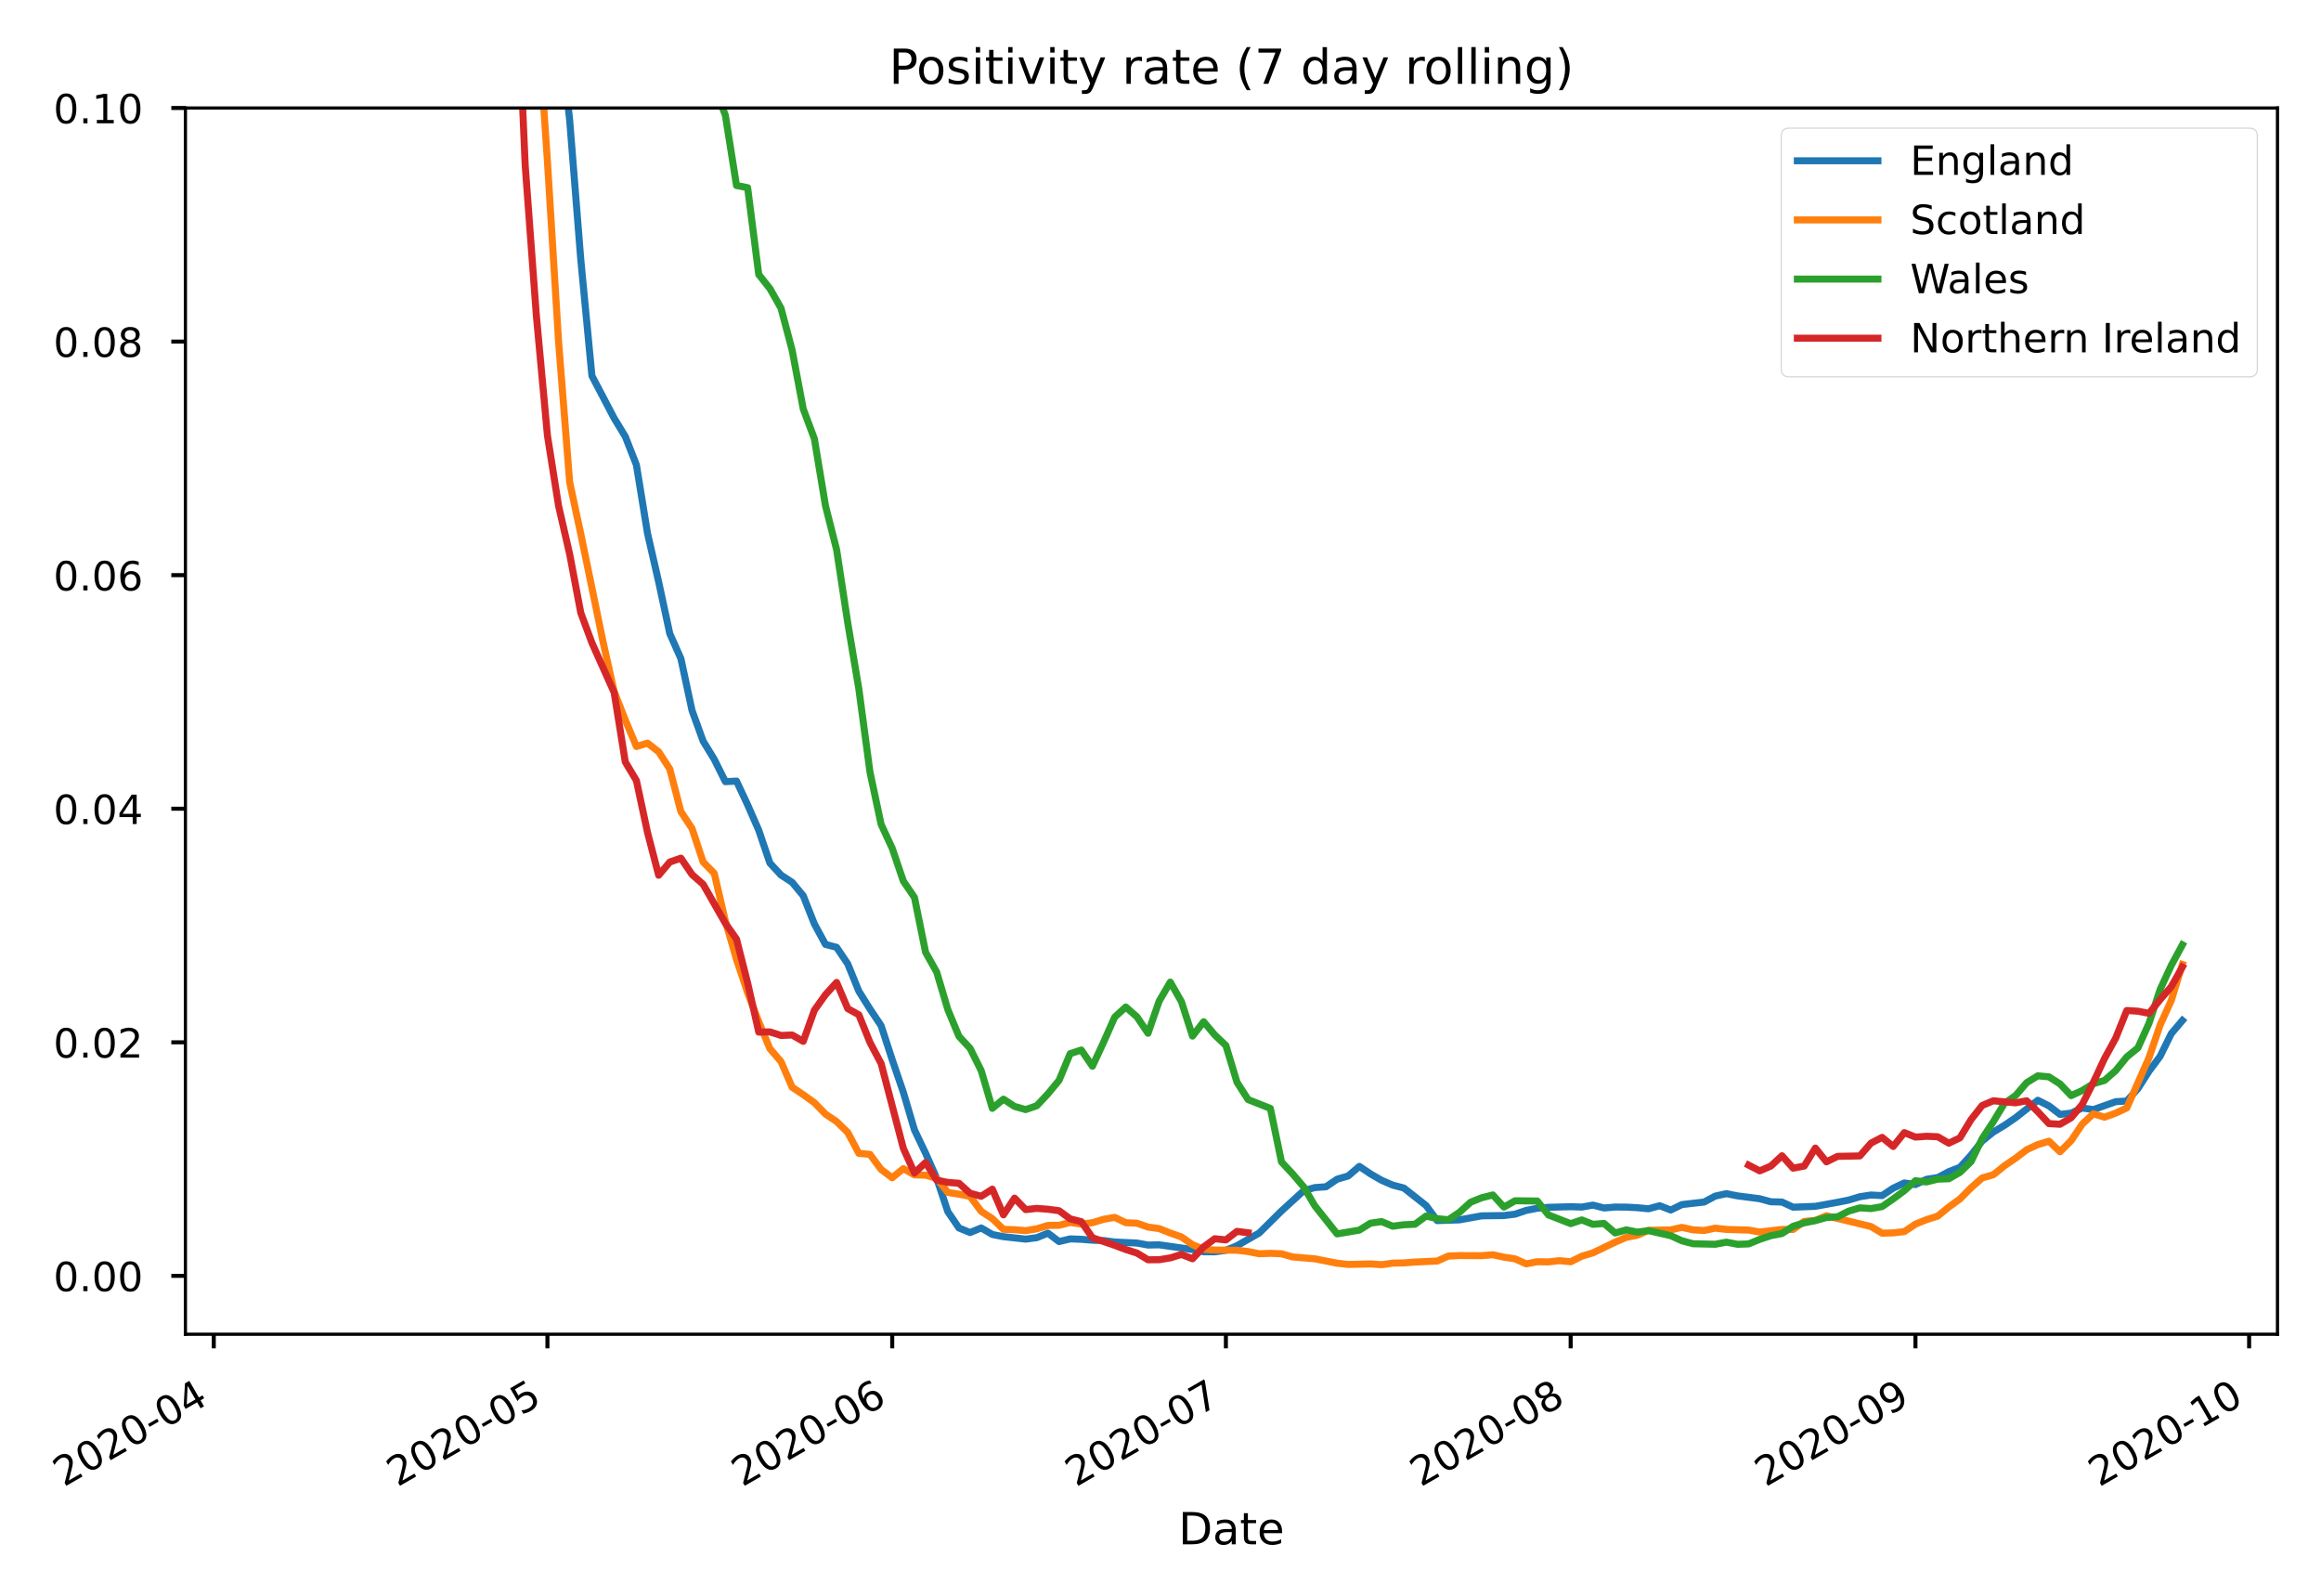 <?xml version="1.0" encoding="utf-8" standalone="no"?>
<!DOCTYPE svg PUBLIC "-//W3C//DTD SVG 1.1//EN"
  "http://www.w3.org/Graphics/SVG/1.1/DTD/svg11.dtd">
<!-- Created with matplotlib (https://matplotlib.org/) -->
<svg height="396pt" version="1.1" viewBox="0 0 576 396" width="576pt" xmlns="http://www.w3.org/2000/svg" xmlns:xlink="http://www.w3.org/1999/xlink">
 <defs>
  <style type="text/css">
*{stroke-linecap:butt;stroke-linejoin:round;}
  </style>
 </defs>
 <g id="figure_1">
  <g id="patch_1">
   <path d="M 0 396 
L 576 396 
L 576 0 
L 0 0 
z
" style="fill:#ffffff;"/>
  </g>
  <g id="axes_1">
   <g id="patch_2">
    <path d="M 46.013 331.102 
L 565.2 331.102 
L 565.2 26.8 
L 46.013 26.8 
z
" style="fill:#ffffff;"/>
   </g>
   <g id="matplotlib.axis_1">
    <g id="xtick_1">
     <g id="line2d_1">
      <defs>
       <path d="M 0 0 
L 0 3.5 
" id="m54d9e07f1f" style="stroke:#000000;"/>
      </defs>
      <g>
       <use style="stroke:#000000;" x="53.052" xlink:href="#m54d9e07f1f" y="331.102"/>
      </g>
     </g>
     <g id="text_1">
      <!-- 2020-04 -->
      <defs>
       <path d="M 19.188 8.297 
L 53.609 8.297 
L 53.609 0 
L 7.328 0 
L 7.328 8.297 
Q 12.938 14.109 22.625 23.891 
Q 32.328 33.688 34.812 36.531 
Q 39.547 41.844 41.422 45.531 
Q 43.312 49.219 43.312 52.781 
Q 43.312 58.594 39.234 62.25 
Q 35.156 65.922 28.609 65.922 
Q 23.969 65.922 18.812 64.312 
Q 13.672 62.703 7.812 59.422 
L 7.812 69.391 
Q 13.766 71.781 18.938 73 
Q 24.125 74.219 28.422 74.219 
Q 39.75 74.219 46.484 68.547 
Q 53.219 62.891 53.219 53.422 
Q 53.219 48.922 51.531 44.891 
Q 49.859 40.875 45.406 35.406 
Q 44.188 33.984 37.641 27.219 
Q 31.109 20.453 19.188 8.297 
z
" id="DejaVuSans-50"/>
       <path d="M 31.781 66.406 
Q 24.172 66.406 20.328 58.906 
Q 16.5 51.422 16.5 36.375 
Q 16.5 21.391 20.328 13.891 
Q 24.172 6.391 31.781 6.391 
Q 39.453 6.391 43.281 13.891 
Q 47.125 21.391 47.125 36.375 
Q 47.125 51.422 43.281 58.906 
Q 39.453 66.406 31.781 66.406 
z
M 31.781 74.219 
Q 44.047 74.219 50.516 64.516 
Q 56.984 54.828 56.984 36.375 
Q 56.984 17.969 50.516 8.266 
Q 44.047 -1.422 31.781 -1.422 
Q 19.531 -1.422 13.062 8.266 
Q 6.594 17.969 6.594 36.375 
Q 6.594 54.828 13.062 64.516 
Q 19.531 74.219 31.781 74.219 
z
" id="DejaVuSans-48"/>
       <path d="M 4.891 31.391 
L 31.203 31.391 
L 31.203 23.391 
L 4.891 23.391 
z
" id="DejaVuSans-45"/>
       <path d="M 37.797 64.312 
L 12.891 25.391 
L 37.797 25.391 
z
M 35.203 72.906 
L 47.609 72.906 
L 47.609 25.391 
L 58.016 25.391 
L 58.016 17.188 
L 47.609 17.188 
L 47.609 0 
L 37.797 0 
L 37.797 17.188 
L 4.891 17.188 
L 4.891 26.703 
z
" id="DejaVuSans-52"/>
      </defs>
      <g transform="translate(15.827 369.074)rotate(-30)scale(0.1 -0.1)">
       <use xlink:href="#DejaVuSans-50"/>
       <use x="63.623" xlink:href="#DejaVuSans-48"/>
       <use x="127.246" xlink:href="#DejaVuSans-50"/>
       <use x="190.869" xlink:href="#DejaVuSans-48"/>
       <use x="254.492" xlink:href="#DejaVuSans-45"/>
       <use x="290.576" xlink:href="#DejaVuSans-48"/>
       <use x="354.199" xlink:href="#DejaVuSans-52"/>
      </g>
     </g>
    </g>
    <g id="xtick_2">
     <g id="line2d_2">
      <g>
       <use style="stroke:#000000;" x="135.856" xlink:href="#m54d9e07f1f" y="331.102"/>
      </g>
     </g>
     <g id="text_2">
      <!-- 2020-05 -->
      <defs>
       <path d="M 10.797 72.906 
L 49.516 72.906 
L 49.516 64.594 
L 19.828 64.594 
L 19.828 46.734 
Q 21.969 47.469 24.109 47.828 
Q 26.266 48.188 28.422 48.188 
Q 40.625 48.188 47.75 41.5 
Q 54.891 34.812 54.891 23.391 
Q 54.891 11.625 47.562 5.094 
Q 40.234 -1.422 26.906 -1.422 
Q 22.312 -1.422 17.547 -0.641 
Q 12.797 0.141 7.719 1.703 
L 7.719 11.625 
Q 12.109 9.234 16.797 8.062 
Q 21.484 6.891 26.703 6.891 
Q 35.156 6.891 40.078 11.328 
Q 45.016 15.766 45.016 23.391 
Q 45.016 31 40.078 35.438 
Q 35.156 39.891 26.703 39.891 
Q 22.75 39.891 18.812 39.016 
Q 14.891 38.141 10.797 36.281 
z
" id="DejaVuSans-53"/>
      </defs>
      <g transform="translate(98.632 369.074)rotate(-30)scale(0.1 -0.1)">
       <use xlink:href="#DejaVuSans-50"/>
       <use x="63.623" xlink:href="#DejaVuSans-48"/>
       <use x="127.246" xlink:href="#DejaVuSans-50"/>
       <use x="190.869" xlink:href="#DejaVuSans-48"/>
       <use x="254.492" xlink:href="#DejaVuSans-45"/>
       <use x="290.576" xlink:href="#DejaVuSans-48"/>
       <use x="354.199" xlink:href="#DejaVuSans-53"/>
      </g>
     </g>
    </g>
    <g id="xtick_3">
     <g id="line2d_3">
      <g>
       <use style="stroke:#000000;" x="221.422" xlink:href="#m54d9e07f1f" y="331.102"/>
      </g>
     </g>
     <g id="text_3">
      <!-- 2020-06 -->
      <defs>
       <path d="M 33.016 40.375 
Q 26.375 40.375 22.484 35.828 
Q 18.609 31.297 18.609 23.391 
Q 18.609 15.531 22.484 10.953 
Q 26.375 6.391 33.016 6.391 
Q 39.656 6.391 43.531 10.953 
Q 47.406 15.531 47.406 23.391 
Q 47.406 31.297 43.531 35.828 
Q 39.656 40.375 33.016 40.375 
z
M 52.594 71.297 
L 52.594 62.312 
Q 48.875 64.062 45.094 64.984 
Q 41.312 65.922 37.594 65.922 
Q 27.828 65.922 22.672 59.328 
Q 17.531 52.734 16.797 39.406 
Q 19.672 43.656 24.016 45.922 
Q 28.375 48.188 33.594 48.188 
Q 44.578 48.188 50.953 41.516 
Q 57.328 34.859 57.328 23.391 
Q 57.328 12.156 50.688 5.359 
Q 44.047 -1.422 33.016 -1.422 
Q 20.359 -1.422 13.672 8.266 
Q 6.984 17.969 6.984 36.375 
Q 6.984 53.656 15.188 63.938 
Q 23.391 74.219 37.203 74.219 
Q 40.922 74.219 44.703 73.484 
Q 48.484 72.75 52.594 71.297 
z
" id="DejaVuSans-54"/>
      </defs>
      <g transform="translate(184.197 369.074)rotate(-30)scale(0.1 -0.1)">
       <use xlink:href="#DejaVuSans-50"/>
       <use x="63.623" xlink:href="#DejaVuSans-48"/>
       <use x="127.246" xlink:href="#DejaVuSans-50"/>
       <use x="190.869" xlink:href="#DejaVuSans-48"/>
       <use x="254.492" xlink:href="#DejaVuSans-45"/>
       <use x="290.576" xlink:href="#DejaVuSans-48"/>
       <use x="354.199" xlink:href="#DejaVuSans-54"/>
      </g>
     </g>
    </g>
    <g id="xtick_4">
     <g id="line2d_4">
      <g>
       <use style="stroke:#000000;" x="304.226" xlink:href="#m54d9e07f1f" y="331.102"/>
      </g>
     </g>
     <g id="text_4">
      <!-- 2020-07 -->
      <defs>
       <path d="M 8.203 72.906 
L 55.078 72.906 
L 55.078 68.703 
L 28.609 0 
L 18.312 0 
L 43.219 64.594 
L 8.203 64.594 
z
" id="DejaVuSans-55"/>
      </defs>
      <g transform="translate(267.002 369.074)rotate(-30)scale(0.1 -0.1)">
       <use xlink:href="#DejaVuSans-50"/>
       <use x="63.623" xlink:href="#DejaVuSans-48"/>
       <use x="127.246" xlink:href="#DejaVuSans-50"/>
       <use x="190.869" xlink:href="#DejaVuSans-48"/>
       <use x="254.492" xlink:href="#DejaVuSans-45"/>
       <use x="290.576" xlink:href="#DejaVuSans-48"/>
       <use x="354.199" xlink:href="#DejaVuSans-55"/>
      </g>
     </g>
    </g>
    <g id="xtick_5">
     <g id="line2d_5">
      <g>
       <use style="stroke:#000000;" x="389.792" xlink:href="#m54d9e07f1f" y="331.102"/>
      </g>
     </g>
     <g id="text_5">
      <!-- 2020-08 -->
      <defs>
       <path d="M 31.781 34.625 
Q 24.75 34.625 20.719 30.859 
Q 16.703 27.094 16.703 20.516 
Q 16.703 13.922 20.719 10.156 
Q 24.75 6.391 31.781 6.391 
Q 38.812 6.391 42.859 10.172 
Q 46.922 13.969 46.922 20.516 
Q 46.922 27.094 42.891 30.859 
Q 38.875 34.625 31.781 34.625 
z
M 21.922 38.812 
Q 15.578 40.375 12.031 44.719 
Q 8.5 49.078 8.5 55.328 
Q 8.5 64.062 14.719 69.141 
Q 20.953 74.219 31.781 74.219 
Q 42.672 74.219 48.875 69.141 
Q 55.078 64.062 55.078 55.328 
Q 55.078 49.078 51.531 44.719 
Q 48 40.375 41.703 38.812 
Q 48.828 37.156 52.797 32.312 
Q 56.781 27.484 56.781 20.516 
Q 56.781 9.906 50.312 4.234 
Q 43.844 -1.422 31.781 -1.422 
Q 19.734 -1.422 13.25 4.234 
Q 6.781 9.906 6.781 20.516 
Q 6.781 27.484 10.781 32.312 
Q 14.797 37.156 21.922 38.812 
z
M 18.312 54.391 
Q 18.312 48.734 21.844 45.562 
Q 25.391 42.391 31.781 42.391 
Q 38.141 42.391 41.719 45.562 
Q 45.312 48.734 45.312 54.391 
Q 45.312 60.062 41.719 63.234 
Q 38.141 66.406 31.781 66.406 
Q 25.391 66.406 21.844 63.234 
Q 18.312 60.062 18.312 54.391 
z
" id="DejaVuSans-56"/>
      </defs>
      <g transform="translate(352.567 369.074)rotate(-30)scale(0.1 -0.1)">
       <use xlink:href="#DejaVuSans-50"/>
       <use x="63.623" xlink:href="#DejaVuSans-48"/>
       <use x="127.246" xlink:href="#DejaVuSans-50"/>
       <use x="190.869" xlink:href="#DejaVuSans-48"/>
       <use x="254.492" xlink:href="#DejaVuSans-45"/>
       <use x="290.576" xlink:href="#DejaVuSans-48"/>
       <use x="354.199" xlink:href="#DejaVuSans-56"/>
      </g>
     </g>
    </g>
    <g id="xtick_6">
     <g id="line2d_6">
      <g>
       <use style="stroke:#000000;" x="475.357" xlink:href="#m54d9e07f1f" y="331.102"/>
      </g>
     </g>
     <g id="text_6">
      <!-- 2020-09 -->
      <defs>
       <path d="M 10.984 1.516 
L 10.984 10.5 
Q 14.703 8.734 18.5 7.812 
Q 22.312 6.891 25.984 6.891 
Q 35.75 6.891 40.891 13.453 
Q 46.047 20.016 46.781 33.406 
Q 43.953 29.203 39.594 26.953 
Q 35.25 24.703 29.984 24.703 
Q 19.047 24.703 12.672 31.312 
Q 6.297 37.938 6.297 49.422 
Q 6.297 60.641 12.938 67.422 
Q 19.578 74.219 30.609 74.219 
Q 43.266 74.219 49.922 64.516 
Q 56.594 54.828 56.594 36.375 
Q 56.594 19.141 48.406 8.859 
Q 40.234 -1.422 26.422 -1.422 
Q 22.703 -1.422 18.891 -0.688 
Q 15.094 0.047 10.984 1.516 
z
M 30.609 32.422 
Q 37.25 32.422 41.125 36.953 
Q 45.016 41.5 45.016 49.422 
Q 45.016 57.281 41.125 61.844 
Q 37.25 66.406 30.609 66.406 
Q 23.969 66.406 20.094 61.844 
Q 16.219 57.281 16.219 49.422 
Q 16.219 41.5 20.094 36.953 
Q 23.969 32.422 30.609 32.422 
z
" id="DejaVuSans-57"/>
      </defs>
      <g transform="translate(438.132 369.074)rotate(-30)scale(0.1 -0.1)">
       <use xlink:href="#DejaVuSans-50"/>
       <use x="63.623" xlink:href="#DejaVuSans-48"/>
       <use x="127.246" xlink:href="#DejaVuSans-50"/>
       <use x="190.869" xlink:href="#DejaVuSans-48"/>
       <use x="254.492" xlink:href="#DejaVuSans-45"/>
       <use x="290.576" xlink:href="#DejaVuSans-48"/>
       <use x="354.199" xlink:href="#DejaVuSans-57"/>
      </g>
     </g>
    </g>
    <g id="xtick_7">
     <g id="line2d_7">
      <g>
       <use style="stroke:#000000;" x="558.162" xlink:href="#m54d9e07f1f" y="331.102"/>
      </g>
     </g>
     <g id="text_7">
      <!-- 2020-10 -->
      <defs>
       <path d="M 12.406 8.297 
L 28.516 8.297 
L 28.516 63.922 
L 10.984 60.406 
L 10.984 69.391 
L 28.422 72.906 
L 38.281 72.906 
L 38.281 8.297 
L 54.391 8.297 
L 54.391 0 
L 12.406 0 
z
" id="DejaVuSans-49"/>
      </defs>
      <g transform="translate(520.937 369.074)rotate(-30)scale(0.1 -0.1)">
       <use xlink:href="#DejaVuSans-50"/>
       <use x="63.623" xlink:href="#DejaVuSans-48"/>
       <use x="127.246" xlink:href="#DejaVuSans-50"/>
       <use x="190.869" xlink:href="#DejaVuSans-48"/>
       <use x="254.492" xlink:href="#DejaVuSans-45"/>
       <use x="290.576" xlink:href="#DejaVuSans-49"/>
       <use x="354.199" xlink:href="#DejaVuSans-48"/>
      </g>
     </g>
    </g>
    <g id="text_8">
     <!-- Date -->
     <defs>
      <path d="M 19.672 64.797 
L 19.672 8.109 
L 31.594 8.109 
Q 46.688 8.109 53.688 14.938 
Q 60.688 21.781 60.688 36.531 
Q 60.688 51.172 53.688 57.984 
Q 46.688 64.797 31.594 64.797 
z
M 9.812 72.906 
L 30.078 72.906 
Q 51.266 72.906 61.172 64.094 
Q 71.094 55.281 71.094 36.531 
Q 71.094 17.672 61.125 8.828 
Q 51.172 0 30.078 0 
L 9.812 0 
z
" id="DejaVuSans-68"/>
      <path d="M 34.281 27.484 
Q 23.391 27.484 19.188 25 
Q 14.984 22.516 14.984 16.5 
Q 14.984 11.719 18.141 8.906 
Q 21.297 6.109 26.703 6.109 
Q 34.188 6.109 38.703 11.406 
Q 43.219 16.703 43.219 25.484 
L 43.219 27.484 
z
M 52.203 31.203 
L 52.203 0 
L 43.219 0 
L 43.219 8.297 
Q 40.141 3.328 35.547 0.953 
Q 30.953 -1.422 24.312 -1.422 
Q 15.922 -1.422 10.953 3.297 
Q 6 8.016 6 15.922 
Q 6 25.141 12.172 29.828 
Q 18.359 34.516 30.609 34.516 
L 43.219 34.516 
L 43.219 35.406 
Q 43.219 41.609 39.141 45 
Q 35.062 48.391 27.688 48.391 
Q 23 48.391 18.547 47.266 
Q 14.109 46.141 10.016 43.891 
L 10.016 52.203 
Q 14.938 54.109 19.578 55.047 
Q 24.219 56 28.609 56 
Q 40.484 56 46.344 49.844 
Q 52.203 43.703 52.203 31.203 
z
" id="DejaVuSans-97"/>
      <path d="M 18.312 70.219 
L 18.312 54.688 
L 36.812 54.688 
L 36.812 47.703 
L 18.312 47.703 
L 18.312 18.016 
Q 18.312 11.328 20.141 9.422 
Q 21.969 7.516 27.594 7.516 
L 36.812 7.516 
L 36.812 0 
L 27.594 0 
Q 17.188 0 13.234 3.875 
Q 9.281 7.766 9.281 18.016 
L 9.281 47.703 
L 2.688 47.703 
L 2.688 54.688 
L 9.281 54.688 
L 9.281 70.219 
z
" id="DejaVuSans-116"/>
      <path d="M 56.203 29.594 
L 56.203 25.203 
L 14.891 25.203 
Q 15.484 15.922 20.484 11.062 
Q 25.484 6.203 34.422 6.203 
Q 39.594 6.203 44.453 7.469 
Q 49.312 8.734 54.109 11.281 
L 54.109 2.781 
Q 49.266 0.734 44.188 -0.344 
Q 39.109 -1.422 33.891 -1.422 
Q 20.797 -1.422 13.156 6.188 
Q 5.516 13.812 5.516 26.812 
Q 5.516 40.234 12.766 48.109 
Q 20.016 56 32.328 56 
Q 43.359 56 49.781 48.891 
Q 56.203 41.797 56.203 29.594 
z
M 47.219 32.234 
Q 47.125 39.594 43.094 43.984 
Q 39.062 48.391 32.422 48.391 
Q 24.906 48.391 20.391 44.141 
Q 15.875 39.891 15.188 32.172 
z
" id="DejaVuSans-101"/>
     </defs>
     <g transform="translate(292.461 383.233)scale(0.11 -0.11)">
      <use xlink:href="#DejaVuSans-68"/>
      <use x="77.002" xlink:href="#DejaVuSans-97"/>
      <use x="138.281" xlink:href="#DejaVuSans-116"/>
      <use x="177.49" xlink:href="#DejaVuSans-101"/>
     </g>
    </g>
   </g>
   <g id="matplotlib.axis_2">
    <g id="ytick_1">
     <g id="line2d_8">
      <defs>
       <path d="M 0 0 
L -3.5 0 
" id="mef8cb380a5" style="stroke:#000000;"/>
      </defs>
      <g>
       <use style="stroke:#000000;" x="46.013" xlink:href="#mef8cb380a5" y="316.612"/>
      </g>
     </g>
     <g id="text_9">
      <!-- 0.00 -->
      <defs>
       <path d="M 10.688 12.406 
L 21 12.406 
L 21 0 
L 10.688 0 
z
" id="DejaVuSans-46"/>
      </defs>
      <g transform="translate(13.248 320.411)scale(0.1 -0.1)">
       <use xlink:href="#DejaVuSans-48"/>
       <use x="63.623" xlink:href="#DejaVuSans-46"/>
       <use x="95.41" xlink:href="#DejaVuSans-48"/>
       <use x="159.033" xlink:href="#DejaVuSans-48"/>
      </g>
     </g>
    </g>
    <g id="ytick_2">
     <g id="line2d_9">
      <g>
       <use style="stroke:#000000;" x="46.013" xlink:href="#mef8cb380a5" y="258.649"/>
      </g>
     </g>
     <g id="text_10">
      <!-- 0.02 -->
      <g transform="translate(13.248 262.449)scale(0.1 -0.1)">
       <use xlink:href="#DejaVuSans-48"/>
       <use x="63.623" xlink:href="#DejaVuSans-46"/>
       <use x="95.41" xlink:href="#DejaVuSans-48"/>
       <use x="159.033" xlink:href="#DejaVuSans-50"/>
      </g>
     </g>
    </g>
    <g id="ytick_3">
     <g id="line2d_10">
      <g>
       <use style="stroke:#000000;" x="46.013" xlink:href="#mef8cb380a5" y="200.687"/>
      </g>
     </g>
     <g id="text_11">
      <!-- 0.04 -->
      <g transform="translate(13.248 204.486)scale(0.1 -0.1)">
       <use xlink:href="#DejaVuSans-48"/>
       <use x="63.623" xlink:href="#DejaVuSans-46"/>
       <use x="95.41" xlink:href="#DejaVuSans-48"/>
       <use x="159.033" xlink:href="#DejaVuSans-52"/>
      </g>
     </g>
    </g>
    <g id="ytick_4">
     <g id="line2d_11">
      <g>
       <use style="stroke:#000000;" x="46.013" xlink:href="#mef8cb380a5" y="142.725"/>
      </g>
     </g>
     <g id="text_12">
      <!-- 0.06 -->
      <g transform="translate(13.248 146.524)scale(0.1 -0.1)">
       <use xlink:href="#DejaVuSans-48"/>
       <use x="63.623" xlink:href="#DejaVuSans-46"/>
       <use x="95.41" xlink:href="#DejaVuSans-48"/>
       <use x="159.033" xlink:href="#DejaVuSans-54"/>
      </g>
     </g>
    </g>
    <g id="ytick_5">
     <g id="line2d_12">
      <g>
       <use style="stroke:#000000;" x="46.013" xlink:href="#mef8cb380a5" y="84.762"/>
      </g>
     </g>
     <g id="text_13">
      <!-- 0.08 -->
      <g transform="translate(13.248 88.562)scale(0.1 -0.1)">
       <use xlink:href="#DejaVuSans-48"/>
       <use x="63.623" xlink:href="#DejaVuSans-46"/>
       <use x="95.41" xlink:href="#DejaVuSans-48"/>
       <use x="159.033" xlink:href="#DejaVuSans-56"/>
      </g>
     </g>
    </g>
    <g id="ytick_6">
     <g id="line2d_13">
      <g>
       <use style="stroke:#000000;" x="46.013" xlink:href="#mef8cb380a5" y="26.8"/>
      </g>
     </g>
     <g id="text_14">
      <!-- 0.10 -->
      <g transform="translate(13.248 30.599)scale(0.1 -0.1)">
       <use xlink:href="#DejaVuSans-48"/>
       <use x="63.623" xlink:href="#DejaVuSans-46"/>
       <use x="95.41" xlink:href="#DejaVuSans-49"/>
       <use x="159.033" xlink:href="#DejaVuSans-48"/>
      </g>
     </g>
    </g>
   </g>
   <g id="line2d_14">
    <path clip-path="url(#p147ecb82b0)" d="M 138.188 -1 
L 138.617 5.107 
L 141.377 29.842 
L 144.137 64.468 
L 146.897 93.269 
L 152.417 103.79 
L 155.178 108.329 
L 157.938 115.387 
L 160.698 132.375 
L 163.458 144.398 
L 166.218 157.23 
L 168.978 163.444 
L 171.739 176.306 
L 174.499 183.916 
L 177.259 188.436 
L 180.019 193.975 
L 182.779 193.835 
L 185.539 199.722 
L 188.3 206.043 
L 191.06 214.171 
L 193.82 217.151 
L 196.58 218.952 
L 199.34 222.285 
L 202.1 229.273 
L 204.861 234.364 
L 207.621 235.087 
L 210.381 239.188 
L 213.141 245.977 
L 215.901 250.387 
L 218.661 254.514 
L 221.422 262.984 
L 224.182 271.058 
L 226.942 280.399 
L 229.702 286.181 
L 232.462 292.411 
L 235.222 300.683 
L 237.983 304.729 
L 240.743 305.862 
L 243.503 304.724 
L 246.263 306.345 
L 249.023 306.889 
L 254.544 307.497 
L 257.304 307.137 
L 260.064 306.012 
L 262.824 308.105 
L 265.584 307.437 
L 268.344 307.54 
L 271.105 307.766 
L 273.865 307.852 
L 276.625 308.214 
L 282.145 308.469 
L 284.905 308.965 
L 287.666 308.909 
L 295.946 310.08 
L 298.706 310.644 
L 301.466 310.65 
L 304.226 310.275 
L 306.987 309.129 
L 312.507 305.971 
L 318.027 300.509 
L 323.548 295.471 
L 326.308 294.702 
L 329.068 294.505 
L 331.828 292.624 
L 334.588 291.824 
L 337.348 289.446 
L 340.109 291.301 
L 342.869 292.898 
L 345.629 294.093 
L 348.389 294.815 
L 353.909 299.155 
L 356.67 302.9 
L 362.19 302.719 
L 367.71 301.719 
L 373.231 301.646 
L 375.991 301.306 
L 378.751 300.37 
L 381.511 299.836 
L 384.271 299.603 
L 389.792 299.45 
L 392.552 299.543 
L 395.312 299.053 
L 398.072 299.767 
L 400.832 299.537 
L 403.592 299.555 
L 406.353 299.7 
L 409.113 299.97 
L 411.873 299.207 
L 414.633 300.276 
L 417.393 298.924 
L 422.914 298.292 
L 425.674 296.818 
L 428.434 296.216 
L 431.194 296.763 
L 436.714 297.473 
L 439.475 298.227 
L 442.235 298.296 
L 444.995 299.57 
L 450.515 299.36 
L 456.036 298.353 
L 458.796 297.808 
L 461.556 296.974 
L 464.316 296.548 
L 467.076 296.691 
L 469.836 294.853 
L 472.596 293.555 
L 475.357 293.961 
L 478.117 292.651 
L 480.877 292.224 
L 483.637 290.752 
L 486.397 289.685 
L 489.157 286.655 
L 491.918 283.138 
L 494.678 280.925 
L 497.438 279.262 
L 500.198 277.378 
L 505.718 273.041 
L 508.479 274.43 
L 511.239 276.548 
L 513.999 276.219 
L 516.759 274.954 
L 519.519 275.354 
L 525.04 273.389 
L 527.8 273.224 
L 530.56 270.16 
L 533.32 265.825 
L 536.08 262.123 
L 538.84 256.508 
L 541.601 253.245 
L 541.601 253.245 
" style="fill:none;stroke:#1f77b4;stroke-linecap:square;stroke-width:1.75;"/>
   </g>
   <g id="line2d_15">
    <path clip-path="url(#p147ecb82b0)" d="M 133.063 -1 
L 135.856 40.047 
L 138.617 84.733 
L 141.377 119.687 
L 144.137 132.518 
L 149.657 159.279 
L 152.417 171.62 
L 155.178 178.671 
L 157.938 185.255 
L 160.698 184.414 
L 163.458 186.568 
L 166.218 190.824 
L 168.978 201.416 
L 171.739 205.589 
L 174.499 213.918 
L 177.259 216.73 
L 180.019 228.599 
L 182.779 238.096 
L 185.539 246.347 
L 188.3 253.545 
L 191.06 260.228 
L 193.82 263.438 
L 196.58 269.8 
L 199.34 271.65 
L 202.1 273.639 
L 204.861 276.465 
L 207.621 278.325 
L 210.381 281.02 
L 213.141 286.217 
L 215.901 286.466 
L 218.661 290.201 
L 221.422 292.272 
L 224.182 290.005 
L 226.942 291.551 
L 229.702 291.625 
L 232.462 292.404 
L 235.222 295.921 
L 237.983 296.339 
L 240.743 296.894 
L 243.503 300.604 
L 246.263 302.409 
L 249.023 305.068 
L 251.783 305.162 
L 254.544 305.394 
L 257.304 304.94 
L 260.064 304.096 
L 262.824 304.055 
L 265.584 303.374 
L 268.344 303.748 
L 271.105 303.424 
L 273.865 302.579 
L 276.625 302.099 
L 279.385 303.422 
L 282.145 303.543 
L 284.905 304.505 
L 287.666 304.885 
L 290.426 305.98 
L 293.186 306.949 
L 295.946 308.886 
L 298.706 309.996 
L 301.466 310.203 
L 306.987 310.255 
L 309.747 310.586 
L 312.507 311.129 
L 315.267 311.021 
L 318.027 311.138 
L 320.787 311.917 
L 326.308 312.385 
L 331.828 313.476 
L 334.588 313.782 
L 340.109 313.648 
L 342.869 313.843 
L 345.629 313.454 
L 348.389 313.398 
L 351.149 313.184 
L 356.67 312.937 
L 359.43 311.704 
L 362.19 311.58 
L 367.71 311.604 
L 370.47 311.373 
L 373.231 311.976 
L 375.991 312.394 
L 378.751 313.632 
L 381.511 313.106 
L 384.271 313.145 
L 387.031 312.841 
L 389.792 313.113 
L 392.552 311.738 
L 395.312 310.91 
L 400.832 308.241 
L 403.592 307.057 
L 406.353 306.526 
L 409.113 305.313 
L 414.633 305.206 
L 417.393 304.579 
L 420.153 305.19 
L 422.914 305.354 
L 425.674 304.773 
L 428.434 305.092 
L 433.954 305.251 
L 436.714 305.741 
L 442.235 305.096 
L 444.995 305.101 
L 447.755 303.106 
L 450.515 302.844 
L 453.275 301.702 
L 464.316 304.373 
L 467.076 306.021 
L 469.836 305.948 
L 472.596 305.628 
L 475.357 303.78 
L 478.117 302.663 
L 480.877 301.789 
L 483.637 299.534 
L 486.397 297.522 
L 489.157 294.748 
L 491.918 292.311 
L 494.678 291.524 
L 497.438 289.305 
L 500.198 287.421 
L 502.958 285.321 
L 505.718 284.042 
L 508.479 283.199 
L 511.239 285.815 
L 513.999 283.053 
L 516.759 278.936 
L 519.519 276.393 
L 522.279 277.236 
L 525.04 276.234 
L 527.8 274.943 
L 533.32 262.477 
L 536.08 254.355 
L 538.84 248.284 
L 541.601 239.331 
L 541.601 239.331 
" style="fill:none;stroke:#ff7f0e;stroke-linecap:square;stroke-width:1.75;"/>
   </g>
   <g id="line2d_16">
    <path clip-path="url(#p147ecb82b0)" d="M 165.796 -1 
L 166.218 3.717 
L 168.978 5.997 
L 171.739 3.838 
L 174.499 22.621 
L 177.259 21.334 
L 180.019 28.627 
L 182.779 46.042 
L 185.539 46.574 
L 188.3 68.131 
L 191.06 71.605 
L 193.82 76.468 
L 196.58 86.888 
L 199.34 101.475 
L 202.1 108.877 
L 204.861 125.518 
L 207.621 136.414 
L 210.381 154.535 
L 213.141 170.987 
L 215.901 191.594 
L 218.661 204.556 
L 221.422 210.515 
L 224.182 218.65 
L 226.942 222.709 
L 229.702 236.31 
L 232.462 241.238 
L 235.222 250.529 
L 237.983 257.179 
L 240.743 260.144 
L 243.503 265.681 
L 246.263 275.041 
L 249.023 272.763 
L 251.783 274.57 
L 254.544 275.353 
L 257.304 274.389 
L 260.064 271.438 
L 262.824 268.098 
L 265.584 261.472 
L 268.344 260.568 
L 271.105 264.6 
L 273.865 258.659 
L 276.625 252.412 
L 279.385 249.894 
L 282.145 252.321 
L 284.905 256.406 
L 287.666 248.435 
L 290.426 243.713 
L 293.186 248.549 
L 295.946 257.119 
L 298.706 253.548 
L 301.466 256.831 
L 304.226 259.439 
L 306.987 268.579 
L 309.747 272.873 
L 315.267 275.058 
L 318.027 288.344 
L 320.787 291.307 
L 323.548 294.54 
L 326.308 299.243 
L 331.828 306.196 
L 337.348 305.263 
L 340.109 303.538 
L 342.869 303.144 
L 345.629 304.297 
L 348.389 303.927 
L 351.149 303.807 
L 353.909 301.775 
L 356.67 302.419 
L 359.43 302.691 
L 362.19 300.843 
L 364.95 298.343 
L 367.71 297.23 
L 370.47 296.535 
L 373.231 299.542 
L 375.991 297.976 
L 381.511 298.042 
L 384.271 301.495 
L 389.792 303.654 
L 392.552 302.733 
L 395.312 303.824 
L 398.072 303.606 
L 400.832 305.972 
L 403.592 305.201 
L 406.353 305.759 
L 409.113 305.387 
L 414.633 306.647 
L 417.393 307.909 
L 420.153 308.643 
L 425.674 308.77 
L 428.434 308.247 
L 431.194 308.779 
L 433.954 308.685 
L 436.714 307.557 
L 439.475 306.642 
L 442.235 306.11 
L 444.995 304.308 
L 447.755 303.454 
L 450.515 302.908 
L 453.275 302.133 
L 456.036 301.957 
L 458.796 300.544 
L 461.556 299.739 
L 464.316 299.915 
L 467.076 299.432 
L 469.836 297.525 
L 472.596 295.473 
L 475.357 293.009 
L 478.117 293.309 
L 480.877 292.613 
L 483.637 292.515 
L 486.397 290.933 
L 489.157 288.26 
L 491.918 282.547 
L 494.678 278.348 
L 497.438 273.804 
L 500.198 271.875 
L 502.958 268.674 
L 505.718 266.973 
L 508.479 267.226 
L 511.239 268.988 
L 513.999 271.885 
L 516.759 270.615 
L 519.519 268.93 
L 522.279 268.12 
L 525.04 265.687 
L 527.8 262.283 
L 530.56 260.049 
L 533.32 253.917 
L 536.08 245.539 
L 538.84 239.576 
L 541.601 234.472 
L 541.601 234.472 
" style="fill:none;stroke:#2ca02c;stroke-linecap:square;stroke-width:1.75;"/>
   </g>
   <g id="line2d_17">
    <path clip-path="url(#p147ecb82b0)" d="M 128.502 -1 
L 130.336 41.011 
L 133.096 78.152 
L 135.856 108.061 
L 138.617 125.522 
L 141.377 137.544 
L 144.137 152.093 
L 146.897 159.522 
L 152.417 171.865 
L 155.178 189.081 
L 157.938 193.701 
L 160.698 206.609 
L 163.458 217.2 
L 166.218 213.925 
L 168.978 212.959 
L 171.739 217.016 
L 174.499 219.451 
L 180.019 229.124 
L 182.779 233.054 
L 185.539 243.933 
L 188.3 256.124 
L 191.06 256.074 
L 193.82 256.953 
L 196.58 256.841 
L 199.34 258.421 
L 202.1 250.694 
L 204.861 246.828 
L 207.621 243.795 
L 210.381 250.284 
L 213.141 251.833 
L 215.901 258.691 
L 218.661 263.905 
L 224.182 284.968 
L 226.942 291.083 
L 229.702 288.48 
L 232.462 292.881 
L 235.222 293.424 
L 237.983 293.633 
L 240.743 296.107 
L 243.503 296.863 
L 246.263 295.089 
L 249.023 301.471 
L 251.783 297.318 
L 254.544 300.174 
L 257.304 299.869 
L 260.064 300.078 
L 262.824 300.445 
L 265.584 302.466 
L 268.344 303.163 
L 271.105 307.148 
L 276.625 309.031 
L 279.385 310.079 
L 282.145 310.948 
L 284.905 312.618 
L 287.666 312.607 
L 290.426 312.153 
L 293.186 311.3 
L 295.946 312.373 
L 298.706 309.425 
L 301.466 307.402 
L 304.226 307.689 
L 306.987 305.572 
L 309.747 305.924 
M 433.954 289.127 
L 436.714 290.559 
L 439.475 289.362 
L 442.235 286.803 
L 444.995 289.887 
L 447.755 289.368 
L 450.515 284.9 
L 453.275 288.319 
L 456.036 286.956 
L 461.556 286.849 
L 464.316 283.675 
L 467.076 282.248 
L 469.836 284.507 
L 472.596 281.072 
L 475.357 282.181 
L 478.117 281.975 
L 480.877 282.09 
L 483.637 283.688 
L 486.397 282.365 
L 489.157 277.825 
L 491.918 274.326 
L 494.678 273.168 
L 500.198 273.675 
L 502.958 273.166 
L 505.718 275.88 
L 508.479 278.83 
L 511.239 278.992 
L 513.999 277.376 
L 516.759 274.045 
L 519.519 268.565 
L 522.279 262.672 
L 525.04 257.633 
L 527.8 250.766 
L 530.56 250.936 
L 533.32 251.465 
L 536.08 248.058 
L 538.84 244.85 
L 541.601 239.964 
L 541.601 239.964 
" style="fill:none;stroke:#d62728;stroke-linecap:square;stroke-width:1.75;"/>
   </g>
   <g id="patch_3">
    <path d="M 46.013 331.102 
L 46.013 26.8 
" style="fill:none;stroke:#000000;stroke-linecap:square;stroke-linejoin:miter;stroke-width:0.8;"/>
   </g>
   <g id="patch_4">
    <path d="M 565.2 331.102 
L 565.2 26.8 
" style="fill:none;stroke:#000000;stroke-linecap:square;stroke-linejoin:miter;stroke-width:0.8;"/>
   </g>
   <g id="patch_5">
    <path d="M 46.013 331.102 
L 565.2 331.102 
" style="fill:none;stroke:#000000;stroke-linecap:square;stroke-linejoin:miter;stroke-width:0.8;"/>
   </g>
   <g id="patch_6">
    <path d="M 46.013 26.8 
L 565.2 26.8 
" style="fill:none;stroke:#000000;stroke-linecap:square;stroke-linejoin:miter;stroke-width:0.8;"/>
   </g>
   <g id="text_15">
    <!-- Positivity rate (7 day rolling) -->
    <defs>
     <path d="M 19.672 64.797 
L 19.672 37.406 
L 32.078 37.406 
Q 38.969 37.406 42.719 40.969 
Q 46.484 44.531 46.484 51.125 
Q 46.484 57.672 42.719 61.234 
Q 38.969 64.797 32.078 64.797 
z
M 9.812 72.906 
L 32.078 72.906 
Q 44.344 72.906 50.609 67.359 
Q 56.891 61.812 56.891 51.125 
Q 56.891 40.328 50.609 34.812 
Q 44.344 29.297 32.078 29.297 
L 19.672 29.297 
L 19.672 0 
L 9.812 0 
z
" id="DejaVuSans-80"/>
     <path d="M 30.609 48.391 
Q 23.391 48.391 19.188 42.75 
Q 14.984 37.109 14.984 27.297 
Q 14.984 17.484 19.156 11.844 
Q 23.344 6.203 30.609 6.203 
Q 37.797 6.203 41.984 11.859 
Q 46.188 17.531 46.188 27.297 
Q 46.188 37.016 41.984 42.703 
Q 37.797 48.391 30.609 48.391 
z
M 30.609 56 
Q 42.328 56 49.016 48.375 
Q 55.719 40.766 55.719 27.297 
Q 55.719 13.875 49.016 6.219 
Q 42.328 -1.422 30.609 -1.422 
Q 18.844 -1.422 12.172 6.219 
Q 5.516 13.875 5.516 27.297 
Q 5.516 40.766 12.172 48.375 
Q 18.844 56 30.609 56 
z
" id="DejaVuSans-111"/>
     <path d="M 44.281 53.078 
L 44.281 44.578 
Q 40.484 46.531 36.375 47.5 
Q 32.281 48.484 27.875 48.484 
Q 21.188 48.484 17.844 46.438 
Q 14.5 44.391 14.5 40.281 
Q 14.5 37.156 16.891 35.375 
Q 19.281 33.594 26.516 31.984 
L 29.594 31.297 
Q 39.156 29.25 43.188 25.516 
Q 47.219 21.781 47.219 15.094 
Q 47.219 7.469 41.188 3.016 
Q 35.156 -1.422 24.609 -1.422 
Q 20.219 -1.422 15.453 -0.562 
Q 10.688 0.297 5.422 2 
L 5.422 11.281 
Q 10.406 8.688 15.234 7.391 
Q 20.062 6.109 24.812 6.109 
Q 31.156 6.109 34.562 8.281 
Q 37.984 10.453 37.984 14.406 
Q 37.984 18.062 35.516 20.016 
Q 33.062 21.969 24.703 23.781 
L 21.578 24.516 
Q 13.234 26.266 9.516 29.906 
Q 5.812 33.547 5.812 39.891 
Q 5.812 47.609 11.281 51.797 
Q 16.75 56 26.812 56 
Q 31.781 56 36.172 55.266 
Q 40.578 54.547 44.281 53.078 
z
" id="DejaVuSans-115"/>
     <path d="M 9.422 54.688 
L 18.406 54.688 
L 18.406 0 
L 9.422 0 
z
M 9.422 75.984 
L 18.406 75.984 
L 18.406 64.594 
L 9.422 64.594 
z
" id="DejaVuSans-105"/>
     <path d="M 2.984 54.688 
L 12.5 54.688 
L 29.594 8.797 
L 46.688 54.688 
L 56.203 54.688 
L 35.688 0 
L 23.484 0 
z
" id="DejaVuSans-118"/>
     <path d="M 32.172 -5.078 
Q 28.375 -14.844 24.75 -17.812 
Q 21.141 -20.797 15.094 -20.797 
L 7.906 -20.797 
L 7.906 -13.281 
L 13.188 -13.281 
Q 16.891 -13.281 18.938 -11.516 
Q 21 -9.766 23.484 -3.219 
L 25.094 0.875 
L 2.984 54.688 
L 12.5 54.688 
L 29.594 11.922 
L 46.688 54.688 
L 56.203 54.688 
z
" id="DejaVuSans-121"/>
     <path id="DejaVuSans-32"/>
     <path d="M 41.109 46.297 
Q 39.594 47.172 37.812 47.578 
Q 36.031 48 33.891 48 
Q 26.266 48 22.188 43.047 
Q 18.109 38.094 18.109 28.812 
L 18.109 0 
L 9.078 0 
L 9.078 54.688 
L 18.109 54.688 
L 18.109 46.188 
Q 20.953 51.172 25.484 53.578 
Q 30.031 56 36.531 56 
Q 37.453 56 38.578 55.875 
Q 39.703 55.766 41.062 55.516 
z
" id="DejaVuSans-114"/>
     <path d="M 31 75.875 
Q 24.469 64.656 21.281 53.656 
Q 18.109 42.672 18.109 31.391 
Q 18.109 20.125 21.312 9.062 
Q 24.516 -2 31 -13.188 
L 23.188 -13.188 
Q 15.875 -1.703 12.234 9.375 
Q 8.594 20.453 8.594 31.391 
Q 8.594 42.281 12.203 53.312 
Q 15.828 64.359 23.188 75.875 
z
" id="DejaVuSans-40"/>
     <path d="M 45.406 46.391 
L 45.406 75.984 
L 54.391 75.984 
L 54.391 0 
L 45.406 0 
L 45.406 8.203 
Q 42.578 3.328 38.25 0.953 
Q 33.938 -1.422 27.875 -1.422 
Q 17.969 -1.422 11.734 6.484 
Q 5.516 14.406 5.516 27.297 
Q 5.516 40.188 11.734 48.094 
Q 17.969 56 27.875 56 
Q 33.938 56 38.25 53.625 
Q 42.578 51.266 45.406 46.391 
z
M 14.797 27.297 
Q 14.797 17.391 18.875 11.75 
Q 22.953 6.109 30.078 6.109 
Q 37.203 6.109 41.297 11.75 
Q 45.406 17.391 45.406 27.297 
Q 45.406 37.203 41.297 42.844 
Q 37.203 48.484 30.078 48.484 
Q 22.953 48.484 18.875 42.844 
Q 14.797 37.203 14.797 27.297 
z
" id="DejaVuSans-100"/>
     <path d="M 9.422 75.984 
L 18.406 75.984 
L 18.406 0 
L 9.422 0 
z
" id="DejaVuSans-108"/>
     <path d="M 54.891 33.016 
L 54.891 0 
L 45.906 0 
L 45.906 32.719 
Q 45.906 40.484 42.875 44.328 
Q 39.844 48.188 33.797 48.188 
Q 26.516 48.188 22.312 43.547 
Q 18.109 38.922 18.109 30.906 
L 18.109 0 
L 9.078 0 
L 9.078 54.688 
L 18.109 54.688 
L 18.109 46.188 
Q 21.344 51.125 25.703 53.562 
Q 30.078 56 35.797 56 
Q 45.219 56 50.047 50.172 
Q 54.891 44.344 54.891 33.016 
z
" id="DejaVuSans-110"/>
     <path d="M 45.406 27.984 
Q 45.406 37.75 41.375 43.109 
Q 37.359 48.484 30.078 48.484 
Q 22.859 48.484 18.828 43.109 
Q 14.797 37.75 14.797 27.984 
Q 14.797 18.266 18.828 12.891 
Q 22.859 7.516 30.078 7.516 
Q 37.359 7.516 41.375 12.891 
Q 45.406 18.266 45.406 27.984 
z
M 54.391 6.781 
Q 54.391 -7.172 48.188 -13.984 
Q 42 -20.797 29.203 -20.797 
Q 24.469 -20.797 20.266 -20.094 
Q 16.062 -19.391 12.109 -17.922 
L 12.109 -9.188 
Q 16.062 -11.328 19.922 -12.344 
Q 23.781 -13.375 27.781 -13.375 
Q 36.625 -13.375 41.016 -8.766 
Q 45.406 -4.156 45.406 5.172 
L 45.406 9.625 
Q 42.625 4.781 38.281 2.391 
Q 33.938 0 27.875 0 
Q 17.828 0 11.672 7.656 
Q 5.516 15.328 5.516 27.984 
Q 5.516 40.672 11.672 48.328 
Q 17.828 56 27.875 56 
Q 33.938 56 38.281 53.609 
Q 42.625 51.219 45.406 46.391 
L 45.406 54.688 
L 54.391 54.688 
z
" id="DejaVuSans-103"/>
     <path d="M 8.016 75.875 
L 15.828 75.875 
Q 23.141 64.359 26.781 53.312 
Q 30.422 42.281 30.422 31.391 
Q 30.422 20.453 26.781 9.375 
Q 23.141 -1.703 15.828 -13.188 
L 8.016 -13.188 
Q 14.5 -2 17.703 9.062 
Q 20.906 20.125 20.906 31.391 
Q 20.906 42.672 17.703 53.656 
Q 14.5 64.656 8.016 75.875 
z
" id="DejaVuSans-41"/>
    </defs>
    <g transform="translate(220.635 20.8)scale(0.12 -0.12)">
     <use xlink:href="#DejaVuSans-80"/>
     <use x="56.678" xlink:href="#DejaVuSans-111"/>
     <use x="117.859" xlink:href="#DejaVuSans-115"/>
     <use x="169.959" xlink:href="#DejaVuSans-105"/>
     <use x="197.742" xlink:href="#DejaVuSans-116"/>
     <use x="236.951" xlink:href="#DejaVuSans-105"/>
     <use x="264.734" xlink:href="#DejaVuSans-118"/>
     <use x="323.914" xlink:href="#DejaVuSans-105"/>
     <use x="351.697" xlink:href="#DejaVuSans-116"/>
     <use x="390.906" xlink:href="#DejaVuSans-121"/>
     <use x="450.086" xlink:href="#DejaVuSans-32"/>
     <use x="481.873" xlink:href="#DejaVuSans-114"/>
     <use x="522.986" xlink:href="#DejaVuSans-97"/>
     <use x="584.266" xlink:href="#DejaVuSans-116"/>
     <use x="623.475" xlink:href="#DejaVuSans-101"/>
     <use x="684.998" xlink:href="#DejaVuSans-32"/>
     <use x="716.785" xlink:href="#DejaVuSans-40"/>
     <use x="755.799" xlink:href="#DejaVuSans-55"/>
     <use x="819.422" xlink:href="#DejaVuSans-32"/>
     <use x="851.209" xlink:href="#DejaVuSans-100"/>
     <use x="914.686" xlink:href="#DejaVuSans-97"/>
     <use x="975.965" xlink:href="#DejaVuSans-121"/>
     <use x="1035.145" xlink:href="#DejaVuSans-32"/>
     <use x="1066.932" xlink:href="#DejaVuSans-114"/>
     <use x="1105.795" xlink:href="#DejaVuSans-111"/>
     <use x="1166.977" xlink:href="#DejaVuSans-108"/>
     <use x="1194.76" xlink:href="#DejaVuSans-108"/>
     <use x="1222.543" xlink:href="#DejaVuSans-105"/>
     <use x="1250.326" xlink:href="#DejaVuSans-110"/>
     <use x="1313.705" xlink:href="#DejaVuSans-103"/>
     <use x="1377.182" xlink:href="#DejaVuSans-41"/>
    </g>
   </g>
   <g id="legend_1">
    <g id="patch_7">
     <path d="M 444.045 93.513 
L 558.2 93.513 
Q 560.2 93.513 560.2 91.513 
L 560.2 33.8 
Q 560.2 31.8 558.2 31.8 
L 444.045 31.8 
Q 442.045 31.8 442.045 33.8 
L 442.045 91.513 
Q 442.045 93.513 444.045 93.513 
z
" style="fill:#ffffff;opacity:0.8;stroke:#cccccc;stroke-linejoin:miter;stroke-width:0.3;"/>
    </g>
    <g id="line2d_18">
     <path d="M 446.045 39.898 
L 466.045 39.898 
" style="fill:none;stroke:#1f77b4;stroke-linecap:square;stroke-width:1.75;"/>
    </g>
    <g id="line2d_19"/>
    <g id="text_16">
     <!-- England -->
     <defs>
      <path d="M 9.812 72.906 
L 55.906 72.906 
L 55.906 64.594 
L 19.672 64.594 
L 19.672 43.016 
L 54.391 43.016 
L 54.391 34.719 
L 19.672 34.719 
L 19.672 8.297 
L 56.781 8.297 
L 56.781 0 
L 9.812 0 
z
" id="DejaVuSans-69"/>
     </defs>
     <g transform="translate(474.045 43.398)scale(0.1 -0.1)">
      <use xlink:href="#DejaVuSans-69"/>
      <use x="63.184" xlink:href="#DejaVuSans-110"/>
      <use x="126.562" xlink:href="#DejaVuSans-103"/>
      <use x="190.039" xlink:href="#DejaVuSans-108"/>
      <use x="217.822" xlink:href="#DejaVuSans-97"/>
      <use x="279.102" xlink:href="#DejaVuSans-110"/>
      <use x="342.48" xlink:href="#DejaVuSans-100"/>
     </g>
    </g>
    <g id="line2d_20">
     <path d="M 446.045 54.577 
L 466.045 54.577 
" style="fill:none;stroke:#ff7f0e;stroke-linecap:square;stroke-width:1.75;"/>
    </g>
    <g id="line2d_21"/>
    <g id="text_17">
     <!-- Scotland -->
     <defs>
      <path d="M 53.516 70.516 
L 53.516 60.891 
Q 47.906 63.578 42.922 64.891 
Q 37.938 66.219 33.297 66.219 
Q 25.25 66.219 20.875 63.094 
Q 16.5 59.969 16.5 54.203 
Q 16.5 49.359 19.406 46.891 
Q 22.312 44.438 30.422 42.922 
L 36.375 41.703 
Q 47.406 39.594 52.656 34.297 
Q 57.906 29 57.906 20.125 
Q 57.906 9.516 50.797 4.047 
Q 43.703 -1.422 29.984 -1.422 
Q 24.812 -1.422 18.969 -0.25 
Q 13.141 0.922 6.891 3.219 
L 6.891 13.375 
Q 12.891 10.016 18.656 8.297 
Q 24.422 6.594 29.984 6.594 
Q 38.422 6.594 43.016 9.906 
Q 47.609 13.234 47.609 19.391 
Q 47.609 24.75 44.312 27.781 
Q 41.016 30.812 33.5 32.328 
L 27.484 33.5 
Q 16.453 35.688 11.516 40.375 
Q 6.594 45.062 6.594 53.422 
Q 6.594 63.094 13.406 68.656 
Q 20.219 74.219 32.172 74.219 
Q 37.312 74.219 42.625 73.281 
Q 47.953 72.359 53.516 70.516 
z
" id="DejaVuSans-83"/>
      <path d="M 48.781 52.594 
L 48.781 44.188 
Q 44.969 46.297 41.141 47.344 
Q 37.312 48.391 33.406 48.391 
Q 24.656 48.391 19.812 42.844 
Q 14.984 37.312 14.984 27.297 
Q 14.984 17.281 19.812 11.734 
Q 24.656 6.203 33.406 6.203 
Q 37.312 6.203 41.141 7.25 
Q 44.969 8.297 48.781 10.406 
L 48.781 2.094 
Q 45.016 0.344 40.984 -0.531 
Q 36.969 -1.422 32.422 -1.422 
Q 20.062 -1.422 12.781 6.344 
Q 5.516 14.109 5.516 27.297 
Q 5.516 40.672 12.859 48.328 
Q 20.219 56 33.016 56 
Q 37.156 56 41.109 55.141 
Q 45.062 54.297 48.781 52.594 
z
" id="DejaVuSans-99"/>
     </defs>
     <g transform="translate(474.045 58.077)scale(0.1 -0.1)">
      <use xlink:href="#DejaVuSans-83"/>
      <use x="63.477" xlink:href="#DejaVuSans-99"/>
      <use x="118.457" xlink:href="#DejaVuSans-111"/>
      <use x="179.639" xlink:href="#DejaVuSans-116"/>
      <use x="218.848" xlink:href="#DejaVuSans-108"/>
      <use x="246.631" xlink:href="#DejaVuSans-97"/>
      <use x="307.91" xlink:href="#DejaVuSans-110"/>
      <use x="371.289" xlink:href="#DejaVuSans-100"/>
     </g>
    </g>
    <g id="line2d_22">
     <path d="M 446.045 69.255 
L 466.045 69.255 
" style="fill:none;stroke:#2ca02c;stroke-linecap:square;stroke-width:1.75;"/>
    </g>
    <g id="line2d_23"/>
    <g id="text_18">
     <!-- Wales -->
     <defs>
      <path d="M 3.328 72.906 
L 13.281 72.906 
L 28.609 11.281 
L 43.891 72.906 
L 54.984 72.906 
L 70.312 11.281 
L 85.594 72.906 
L 95.609 72.906 
L 77.297 0 
L 64.891 0 
L 49.516 63.281 
L 33.984 0 
L 21.578 0 
z
" id="DejaVuSans-87"/>
     </defs>
     <g transform="translate(474.045 72.755)scale(0.1 -0.1)">
      <use xlink:href="#DejaVuSans-87"/>
      <use x="92.502" xlink:href="#DejaVuSans-97"/>
      <use x="153.781" xlink:href="#DejaVuSans-108"/>
      <use x="181.564" xlink:href="#DejaVuSans-101"/>
      <use x="243.088" xlink:href="#DejaVuSans-115"/>
     </g>
    </g>
    <g id="line2d_24">
     <path d="M 446.045 83.933 
L 466.045 83.933 
" style="fill:none;stroke:#d62728;stroke-linecap:square;stroke-width:1.75;"/>
    </g>
    <g id="line2d_25"/>
    <g id="text_19">
     <!-- Northern Ireland -->
     <defs>
      <path d="M 9.812 72.906 
L 23.094 72.906 
L 55.422 11.922 
L 55.422 72.906 
L 64.984 72.906 
L 64.984 0 
L 51.703 0 
L 19.391 60.984 
L 19.391 0 
L 9.812 0 
z
" id="DejaVuSans-78"/>
      <path d="M 54.891 33.016 
L 54.891 0 
L 45.906 0 
L 45.906 32.719 
Q 45.906 40.484 42.875 44.328 
Q 39.844 48.188 33.797 48.188 
Q 26.516 48.188 22.312 43.547 
Q 18.109 38.922 18.109 30.906 
L 18.109 0 
L 9.078 0 
L 9.078 75.984 
L 18.109 75.984 
L 18.109 46.188 
Q 21.344 51.125 25.703 53.562 
Q 30.078 56 35.797 56 
Q 45.219 56 50.047 50.172 
Q 54.891 44.344 54.891 33.016 
z
" id="DejaVuSans-104"/>
      <path d="M 9.812 72.906 
L 19.672 72.906 
L 19.672 0 
L 9.812 0 
z
" id="DejaVuSans-73"/>
     </defs>
     <g transform="translate(474.045 87.433)scale(0.1 -0.1)">
      <use xlink:href="#DejaVuSans-78"/>
      <use x="74.805" xlink:href="#DejaVuSans-111"/>
      <use x="135.986" xlink:href="#DejaVuSans-114"/>
      <use x="177.1" xlink:href="#DejaVuSans-116"/>
      <use x="216.309" xlink:href="#DejaVuSans-104"/>
      <use x="279.688" xlink:href="#DejaVuSans-101"/>
      <use x="341.211" xlink:href="#DejaVuSans-114"/>
      <use x="380.574" xlink:href="#DejaVuSans-110"/>
      <use x="443.953" xlink:href="#DejaVuSans-32"/>
      <use x="475.74" xlink:href="#DejaVuSans-73"/>
      <use x="505.232" xlink:href="#DejaVuSans-114"/>
      <use x="544.096" xlink:href="#DejaVuSans-101"/>
      <use x="605.619" xlink:href="#DejaVuSans-108"/>
      <use x="633.402" xlink:href="#DejaVuSans-97"/>
      <use x="694.682" xlink:href="#DejaVuSans-110"/>
      <use x="758.061" xlink:href="#DejaVuSans-100"/>
     </g>
    </g>
   </g>
  </g>
 </g>
 <defs>
  <clipPath id="p147ecb82b0">
   <rect height="304.302" width="519.187" x="46.013" y="26.8"/>
  </clipPath>
 </defs>
</svg>
